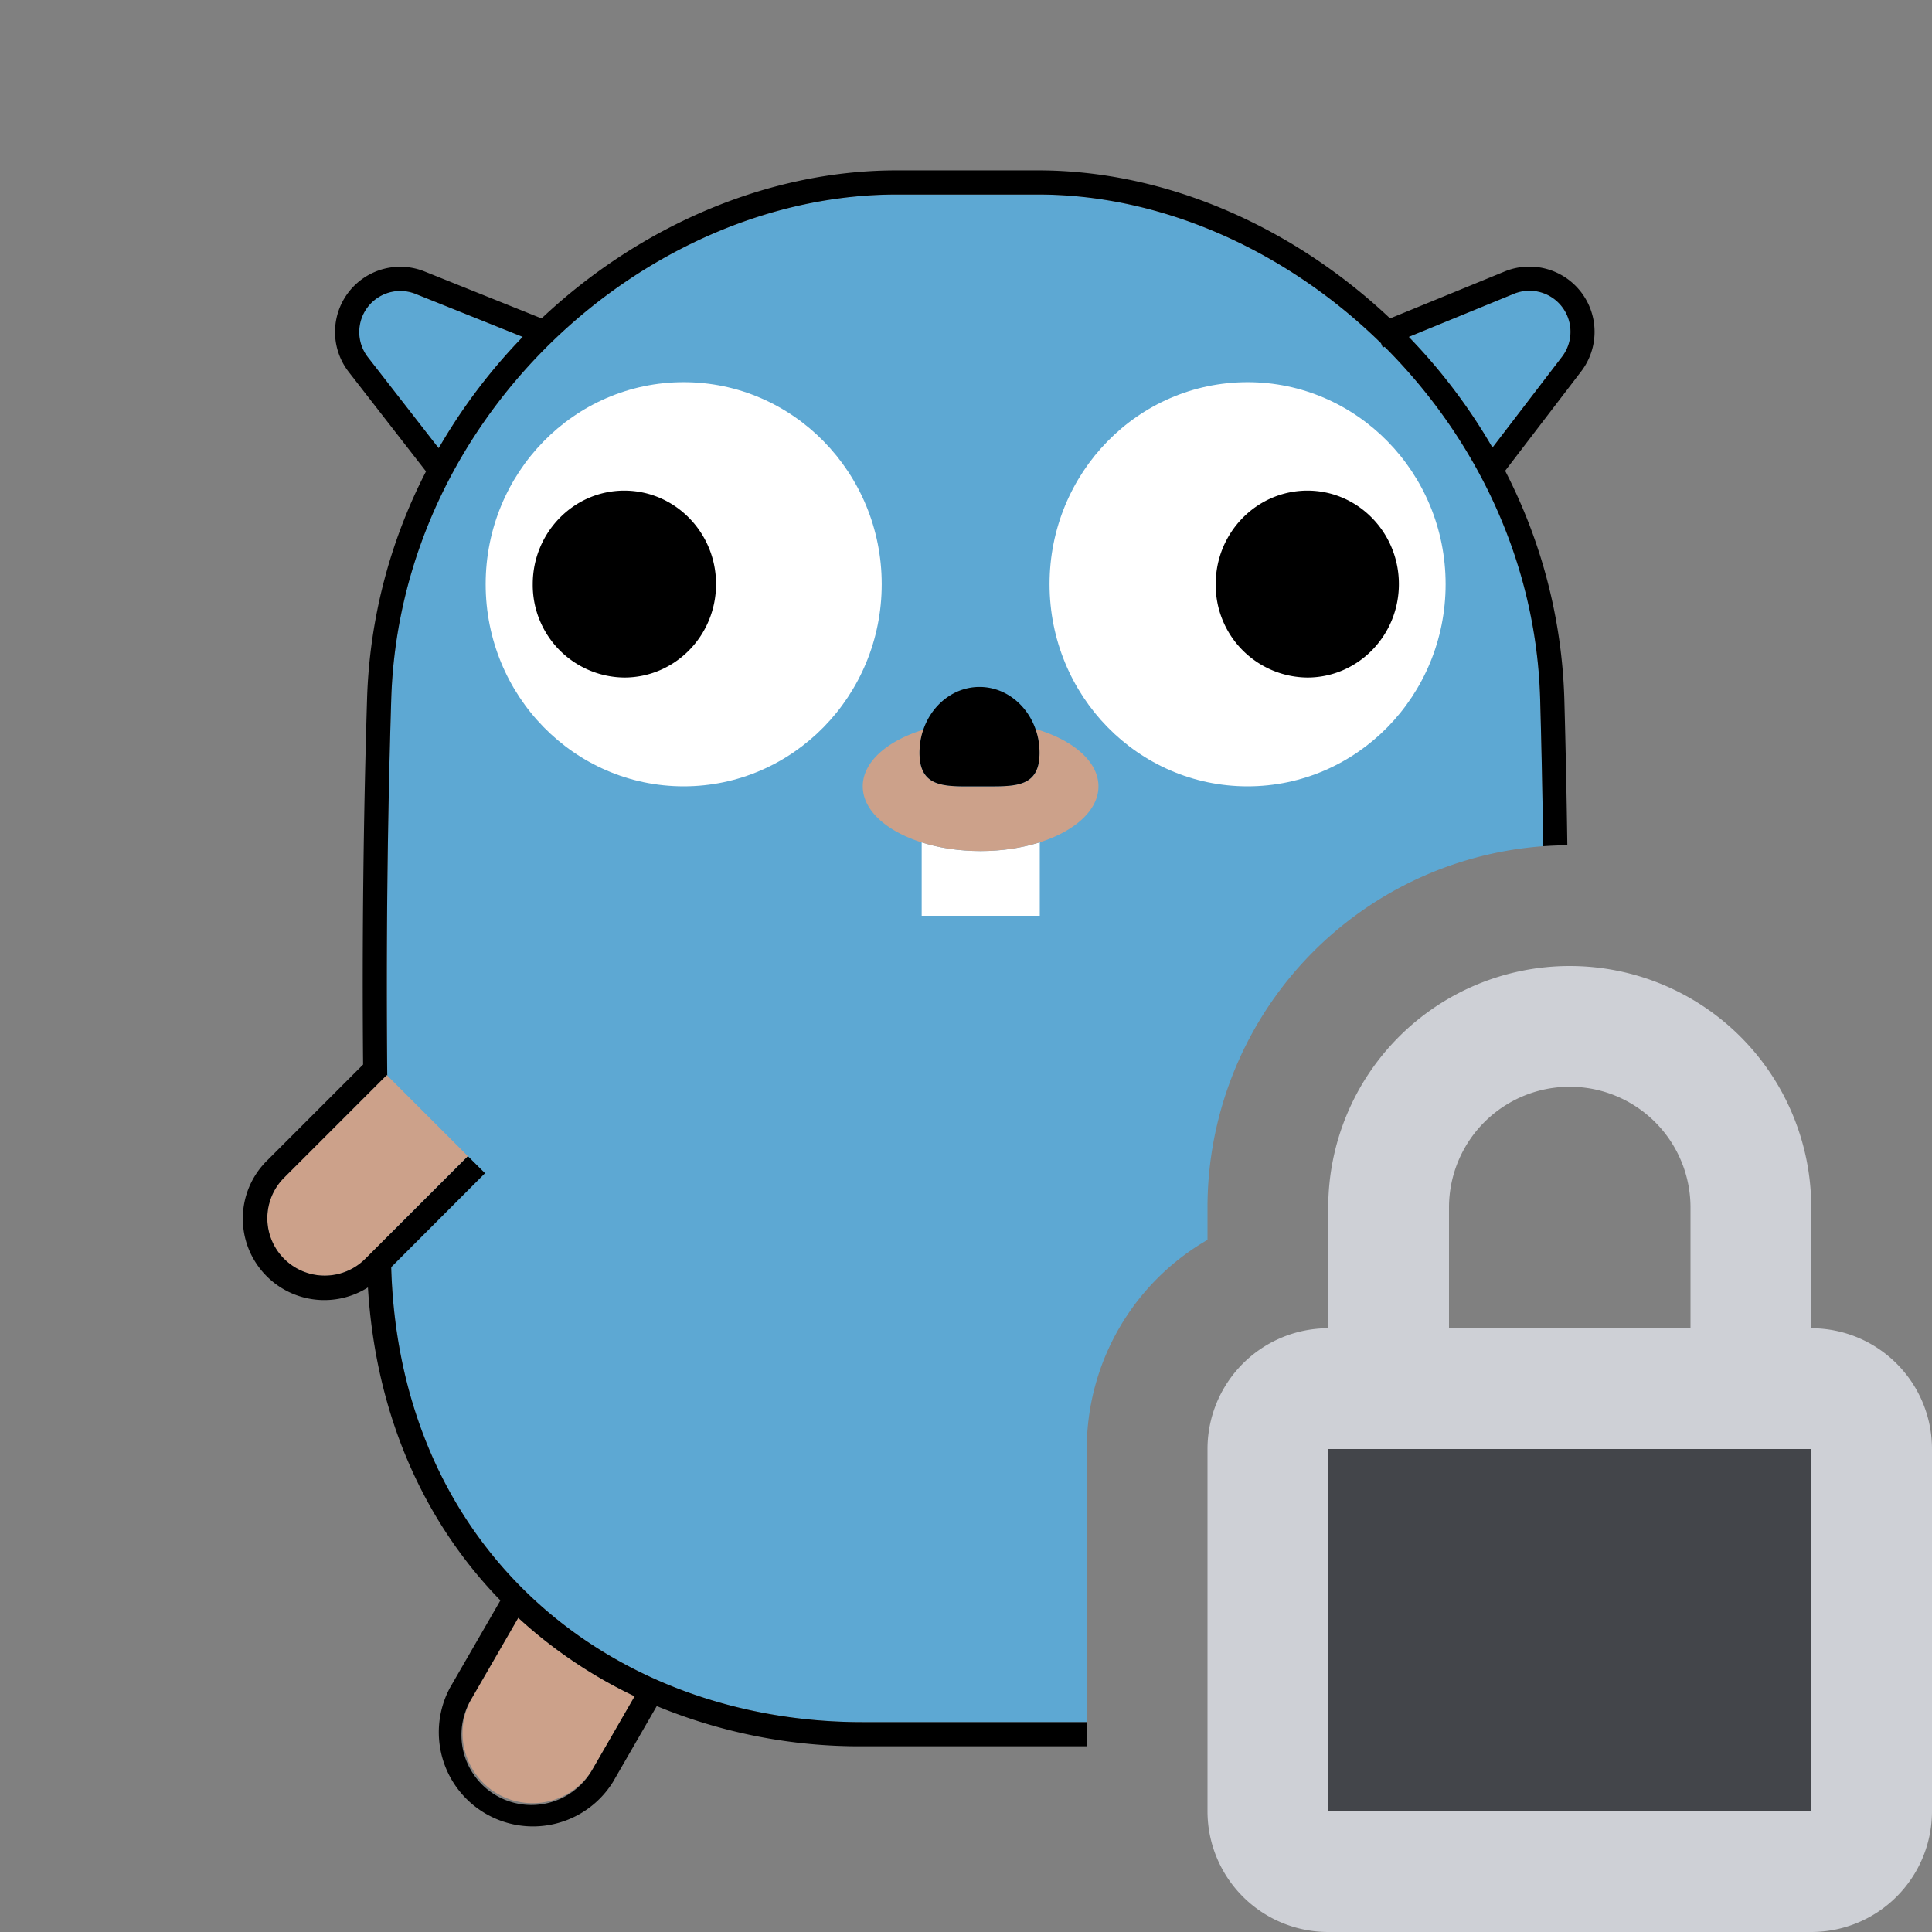 <svg xmlns="http://www.w3.org/2000/svg" width="16" height="16" fill="none" viewBox="0 0 16 16"><rect x="0" y="0" width="16" height="16" fill="#808080" stroke="none"/><g clip-path="url(#a)"><path fill="#5DA8D3" d="m11.437 2.842.015.037.015-.007c.75.748 1.257 1.773 1.288 2.918q.017.611.025 1.218A3 3 0 0 0 10 10v.268A2 2 0 0 0 9 12v2.262H7.144c-2.069 0-3.831-1.405-3.904-3.758a77 77 0 0 1 0-4.713c.073-2.363 2.126-4.18 4.185-4.18h1.174c1.028 0 2.06.468 2.838 1.231m.931.855-.013.001a4.7 4.7 0 0 0-.688-.908l.873-.358a.34.34 0 0 1 .398.52z"/><path fill="#5DA8D3" d="m3.641 3.698-.02-.001-.576-.74a.34.34 0 0 1 .394-.524l.89.357a4.7 4.7 0 0 0-.688.908"/><path fill="#fff" d="M7.302 4.838c0 .924-.735 1.674-1.64 1.674-.906 0-1.64-.75-1.64-1.674s.734-1.673 1.64-1.673 1.64.75 1.64 1.673m4.67 0c0 .924-.735 1.674-1.64 1.674-.907 0-1.64-.75-1.64-1.674s.733-1.673 1.64-1.673c.905 0 1.64.75 1.64 1.673M7.633 7.584v-.608c.143.046.31.072.488.072s.345-.027.49-.072v.608z"/><path fill="#43454A" d="M11 12h4v3h-4z"/><path fill="#CED0D6" fill-rule="evenodd" d="M15 11v-1a2 2 0 1 0-4 0v1a1 1 0 0 0-1 1v3a1 1 0 0 0 1 1h4a1 1 0 0 0 1-1v-3a1 1 0 0 0-1-1m-3-1a1 1 0 1 1 2 0v1h-2zm-1 5v-3h4v3z" clip-rule="evenodd"/><path fill="#CCA18A" d="M8.169 6.512c.248.001.44.003.44-.278a.6.6 0 0 0-.034-.197c.31.09.522.269.522.475 0 .296-.437.536-.976.536-.54 0-.976-.24-.976-.536 0-.202.202-.377.502-.469a.6.6 0 0 0-.032.191c0 .28.193.28.44.278zM2.353 9.753l.85-.85.672.672-.85.85a.475.475 0 1 1-.672-.672m1.939 3.645-.392.68a.58.58 0 0 0 1.004.58l.352-.61a3.9 3.9 0 0 1-.964-.65"/><path fill="#000" fill-rule="evenodd" d="M3.528 3.904a4.4 4.4 0 0 0-.488 1.88 77 77 0 0 0-.033 3.032l-.796.796a.675.675 0 0 0 .836 1.05c.066 1.073.474 1.951 1.097 2.592l-.418.724a.78.78 0 0 0 1.35.78l.363-.629a4.4 4.4 0 0 0 1.705.333H9v-.2H7.144c-2.07 0-3.831-1.405-3.904-3.758v-.01l.777-.778-.142-.141-.85.85a.475.475 0 1 1-.672-.672l.85-.85.004.004c-.01-1.04.001-2.083.033-3.116.073-2.364 2.126-4.18 4.185-4.18h1.173c1.028 0 2.06.467 2.839 1.231l.015.036.015-.006c.749.748 1.256 1.773 1.288 2.918q.017.61.025 1.218.1-.007.2-.008a89 89 0 0 0-.025-1.216 4.4 4.4 0 0 0-.49-1.885l.631-.825a.54.54 0 0 0-.632-.827l-.952.39c-.807-.762-1.86-1.226-2.914-1.226H7.425c-1.067 0-2.13.462-2.94 1.226l-.972-.39a.54.54 0 0 0-.626.832zm.105-.192a4.7 4.7 0 0 1 .696-.922l-.89-.357a.34.34 0 0 0-.394.523zm8.034-.922.873-.358a.34.34 0 0 1 .398.52l-.578.755a4.7 4.7 0 0 0-.693-.917M3.899 14.078l.393-.68a3.9 3.9 0 0 0 .964.65l-.352.61a.58.58 0 0 1-1.005-.58" clip-rule="evenodd"/><path fill="#000" d="M5.93 4.837c0 .428-.34.774-.76.774a.766.766 0 0 1-.758-.774c0-.427.34-.774.758-.774.42 0 .76.347.76.774m5.655 0c0 .428-.34.774-.758.774a.766.766 0 0 1-.759-.774c0-.427.34-.774.76-.774.418 0 .757.347.757.774M8.169 6.512c.248.001.44.003.44-.278 0-.3-.222-.545-.497-.545-.274 0-.497.244-.497.545 0 .28.193.28.44.278z"/></g><defs><clipPath id="a"><path fill="#fff" d="M0 0h16v16H0z"/></clipPath></defs></svg>